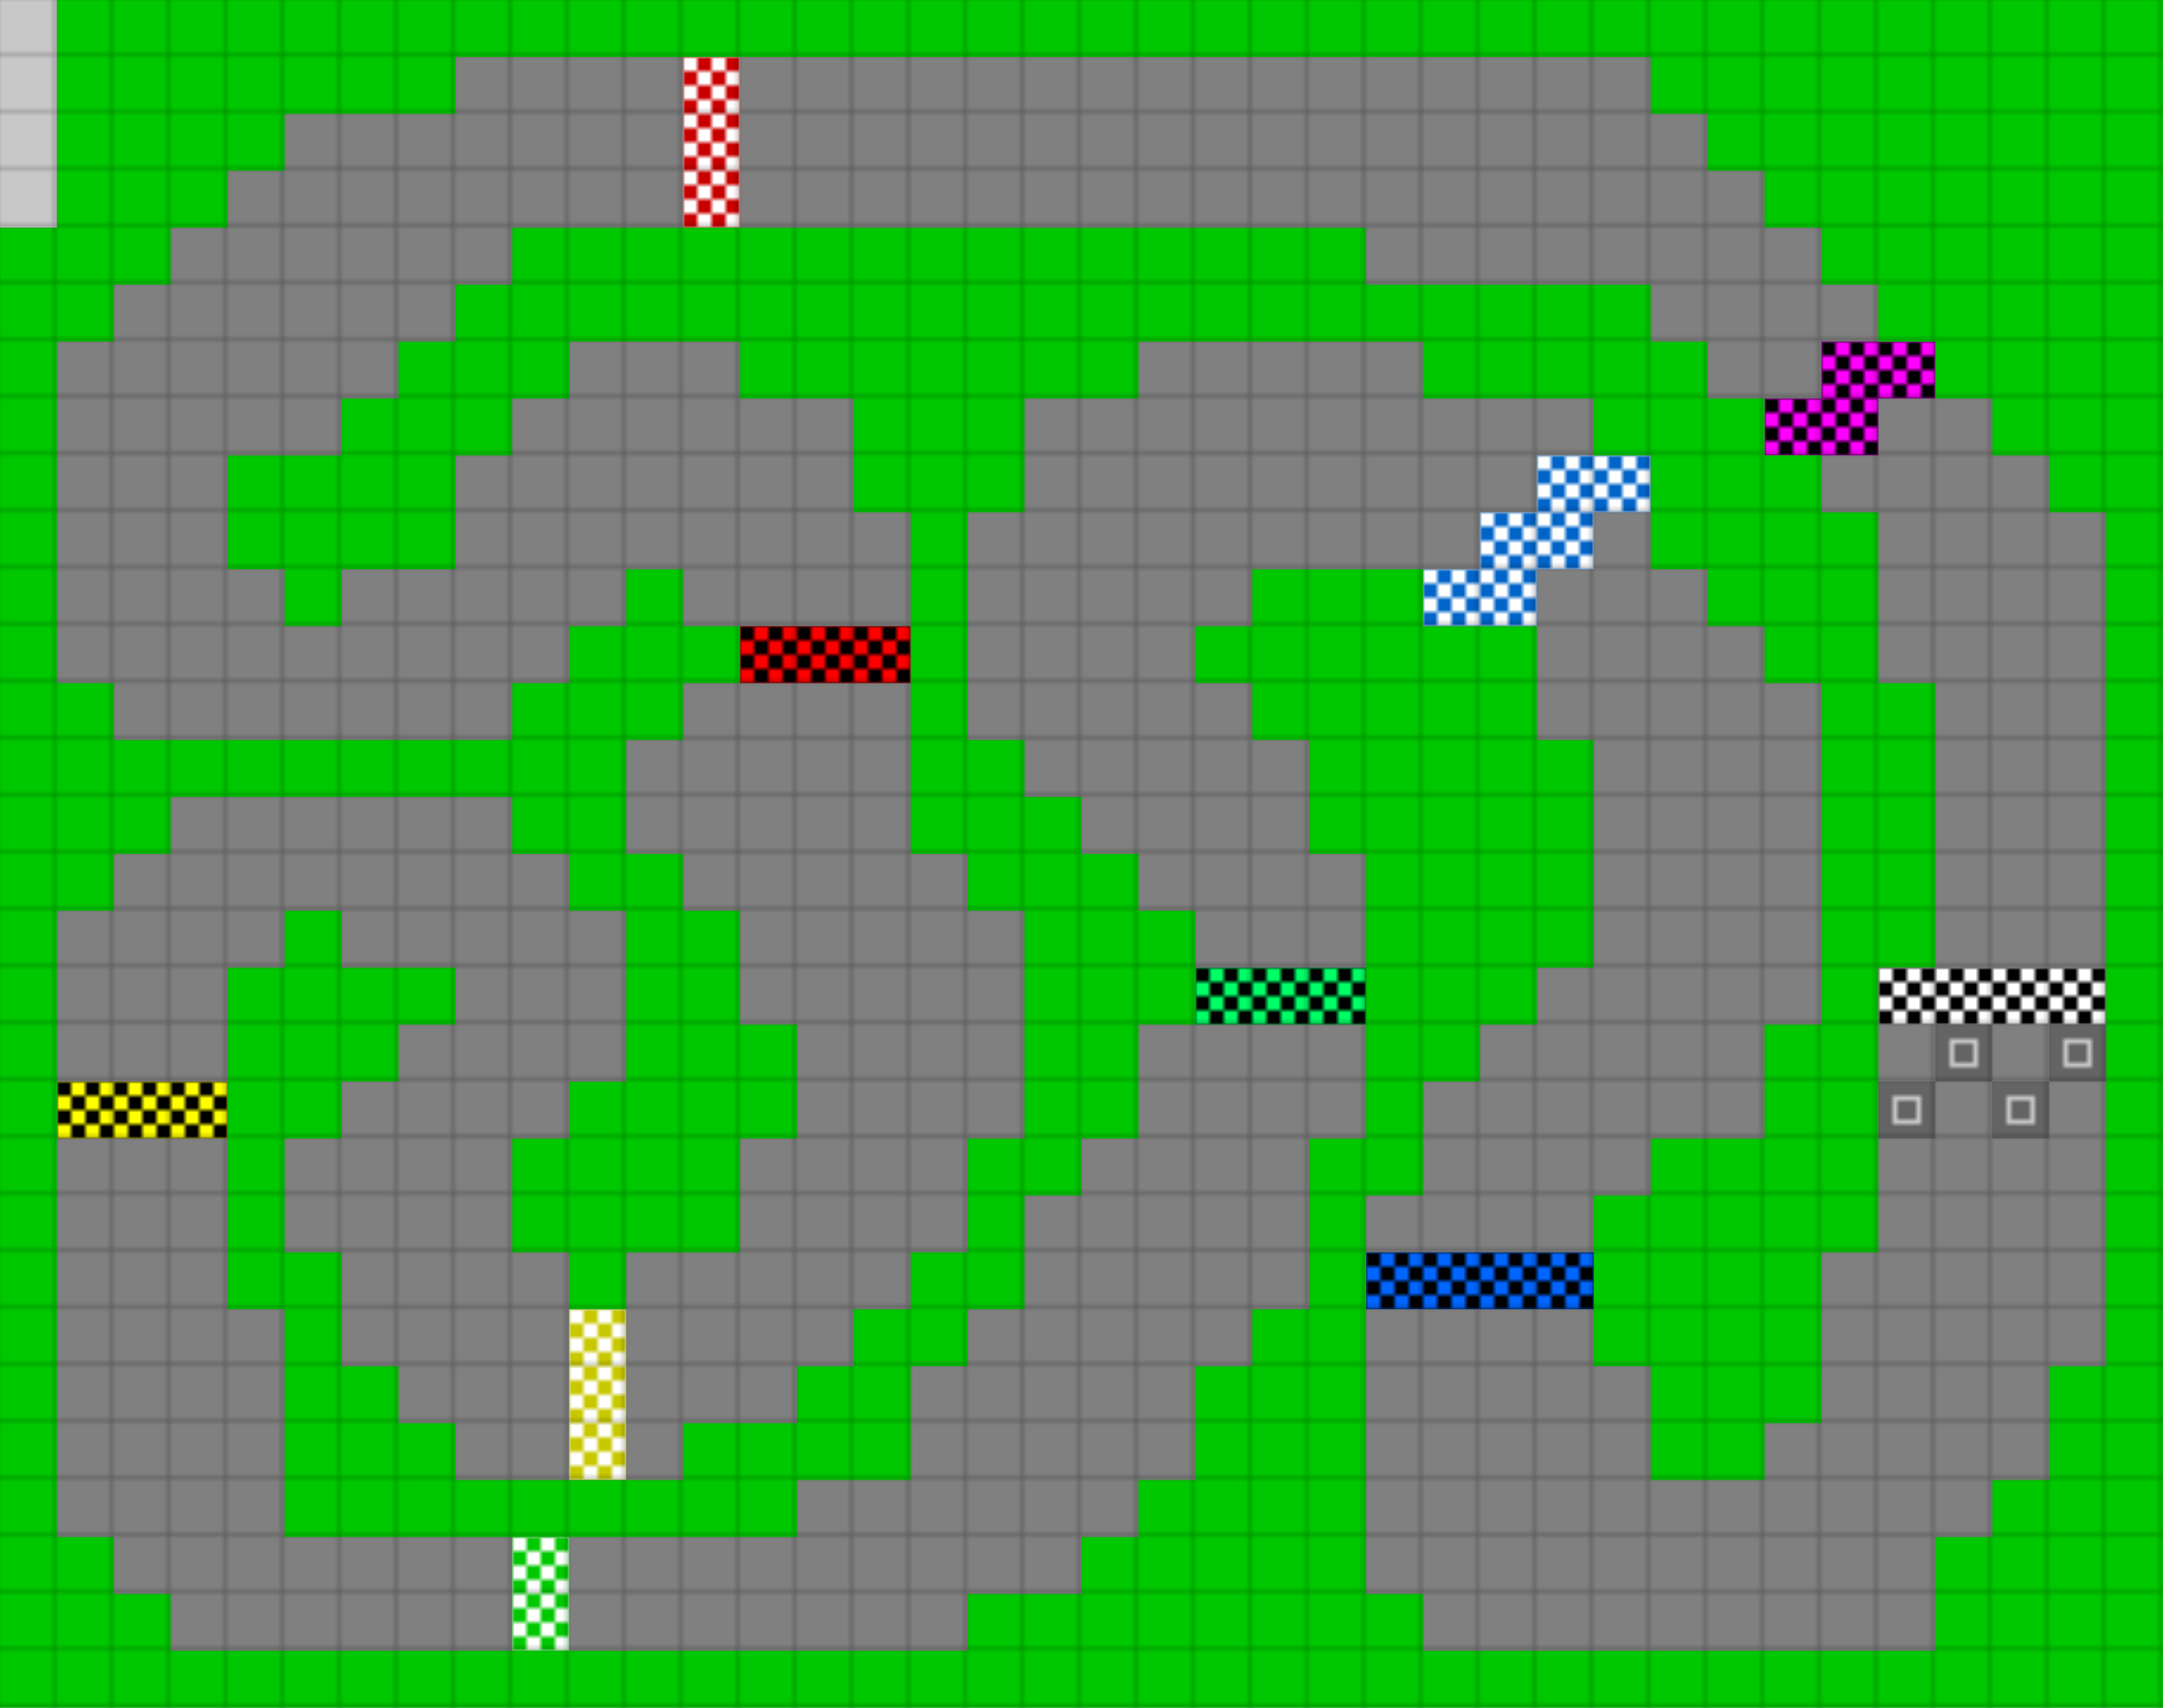 <svg height="360" width="456" id="mapSvgView" xmlns:xlink="http://www.w3.org/1999/xlink" version="1.1" xmlns="http://www.w3.org/2000/svg"> <defs> <style type="text/css"> .grass {fill: rgb(0, 200, 0);} .road {fill: rgb(128, 128, 128);} .start {fill: url(#startPattern)} .finish {fill: url(#finishPattern)} .mud {fill: rgb(100, 70, 0);} .sand {fill: rgb(230, 230, 115);} .water {fill: blue;} .earth {fill: brown;} .night {fill: black;} .parc {fill: rgb(200, 200, 200);} .cp1color {fill: rgb(0, 102, 255);} .cp2color {fill: rgb(0, 100, 200);} .cp3color {fill: rgb(0, 255, 102);} .cp4color {fill: rgb(0, 200, 0);} .cp5color {fill: rgb(255, 255, 0);} .cp6color {fill: rgb(200, 200, 0);} .cp7color {fill: rgb(255, 0, 0);} .cp8color {fill: rgb(200, 0, 0);} .cp9color {fill: rgb(255, 0, 255);} .cp1 {fill: url(#cp1pattern);} .cp2 {fill: url(#cp2pattern);} .cp3 {fill: url(#cp3pattern);} .cp4 {fill: url(#cp4pattern);} .cp5 {fill: url(#cp5pattern);} .cp6 {fill: url(#cp6pattern);} .cp7 {fill: url(#cp7pattern);} .cp8 {fill: url(#cp8pattern);} .cp9 {fill: url(#cp9pattern);} .primaryColor {fill: rgb(0, 255, 102);} </style> <pattern y="0" x="0" height="12" width="12" patternUnits="userSpaceOnUse" id="grid"> <line stroke-width="1" stroke="black" y2="12" x2="12" y1="0" x1="12"></line> <line stroke-width="1" stroke="black" y2="12" x2="12" y1="12" x1="0"></line> </pattern> <pattern y="0" x="0" height="12" width="12" patternUnits="userSpaceOnUse" id="finishPattern"> <rect fill="black" height="12" width="12" y="0" x="0"></rect> <path fill="white" d="M0,0L3,0L3,3L0,3L0,0M6,0L9,0L9,3L6,3L6,0M3,3L6,3L6,6L3,6L3,3M9,3L12,3L12,6L9,6L9,3"></path> <path fill="white" d="M0,6L3,6L3,9L0,9L0,6M6,6L9,6L9,9L6,9L6,6M3,9L6,9L6,12L3,12L3,9M9,9L12,9L12,12L9,12L9,9"></path> </pattern> <pattern y="0" x="0" height="12" width="12" patternUnits="userSpaceOnUse" id="startPattern"> <rect fill="rgb(100,100,100)" height="12" width="12" y="0" x="0"></rect> <rect stroke-width="1" stroke="rgb(200,200,200)" fill="none" height="5" width="5" y="3.5" x="3.5"></rect> &gt; </pattern> <pattern y="0" x="0" height="12" width="12" patternUnits="userSpaceOnUse" id="cp1pattern"> <rect class="cp1color" height="12" width="12" y="0" x="0"></rect> <path fill="black" d="M0,0L3,0L3,3L0,3L0,0M6,0L9,0L9,3L6,3L6,0M3,3L6,3L6,6L3,6L3,3M9,3L12,3L12,6L9,6L9,3"></path> <path fill="black" d="M0,6L3,6L3,9L0,9L0,6M6,6L9,6L9,9L6,9L6,6M3,9L6,9L6,12L3,12L3,9M9,9L12,9L12,12L9,12L9,9"></path> </pattern> <pattern y="0" x="0" height="12" width="12" patternUnits="userSpaceOnUse" id="cp2pattern"> <rect class="cp2color" height="12" width="12" y="0" x="0"></rect> <path fill="white" d="M0,0L3,0L3,3L0,3L0,0M6,0L9,0L9,3L6,3L6,0M3,3L6,3L6,6L3,6L3,3M9,3L12,3L12,6L9,6L9,3"></path> <path fill="white" d="M0,6L3,6L3,9L0,9L0,6M6,6L9,6L9,9L6,9L6,6M3,9L6,9L6,12L3,12L3,9M9,9L12,9L12,12L9,12L9,9"></path> </pattern> <pattern y="0" x="0" height="12" width="12" patternUnits="userSpaceOnUse" id="cp3pattern"> <rect class="cp3color" height="12" width="12" y="0" x="0"></rect> <path fill="black" d="M0,0L3,0L3,3L0,3L0,0M6,0L9,0L9,3L6,3L6,0M3,3L6,3L6,6L3,6L3,3M9,3L12,3L12,6L9,6L9,3"></path> <path fill="black" d="M0,6L3,6L3,9L0,9L0,6M6,6L9,6L9,9L6,9L6,6M3,9L6,9L6,12L3,12L3,9M9,9L12,9L12,12L9,12L9,9"></path> </pattern> <pattern y="0" x="0" height="12" width="12" patternUnits="userSpaceOnUse" id="cp4pattern"> <rect class="cp4color" height="12" width="12" y="0" x="0"></rect> <path fill="white" d="M0,0L3,0L3,3L0,3L0,0M6,0L9,0L9,3L6,3L6,0M3,3L6,3L6,6L3,6L3,3M9,3L12,3L12,6L9,6L9,3"></path> <path fill="white" d="M0,6L3,6L3,9L0,9L0,6M6,6L9,6L9,9L6,9L6,6M3,9L6,9L6,12L3,12L3,9M9,9L12,9L12,12L9,12L9,9"></path> </pattern> <pattern y="0" x="0" height="12" width="12" patternUnits="userSpaceOnUse" id="cp5pattern"> <rect class="cp5color" height="12" width="12" y="0" x="0"></rect> <path fill="black" d="M0,0L3,0L3,3L0,3L0,0M6,0L9,0L9,3L6,3L6,0M3,3L6,3L6,6L3,6L3,3M9,3L12,3L12,6L9,6L9,3"></path> <path fill="black" d="M0,6L3,6L3,9L0,9L0,6M6,6L9,6L9,9L6,9L6,6M3,9L6,9L6,12L3,12L3,9M9,9L12,9L12,12L9,12L9,9"></path> </pattern> <pattern y="0" x="0" height="12" width="12" patternUnits="userSpaceOnUse" id="cp6pattern"> <rect class="cp6color" height="12" width="12" y="0" x="0"></rect> <path fill="white" d="M0,0L3,0L3,3L0,3L0,0M6,0L9,0L9,3L6,3L6,0M3,3L6,3L6,6L3,6L3,3M9,3L12,3L12,6L9,6L9,3"></path> <path fill="white" d="M0,6L3,6L3,9L0,9L0,6M6,6L9,6L9,9L6,9L6,6M3,9L6,9L6,12L3,12L3,9M9,9L12,9L12,12L9,12L9,9"></path> </pattern> <pattern y="0" x="0" height="12" width="12" patternUnits="userSpaceOnUse" id="cp7pattern"> <rect class="cp7color" height="12" width="12" y="0" x="0"></rect> <path fill="black" d="M0,0L3,0L3,3L0,3L0,0M6,0L9,0L9,3L6,3L6,0M3,3L6,3L6,6L3,6L3,3M9,3L12,3L12,6L9,6L9,3"></path> <path fill="black" d="M0,6L3,6L3,9L0,9L0,6M6,6L9,6L9,9L6,9L6,6M3,9L6,9L6,12L3,12L3,9M9,9L12,9L12,12L9,12L9,9"></path> </pattern> <pattern y="0" x="0" height="12" width="12" patternUnits="userSpaceOnUse" id="cp8pattern"> <rect class="cp8color" height="12" width="12" y="0" x="0"></rect> <path fill="white" d="M0,0L3,0L3,3L0,3L0,0M6,0L9,0L9,3L6,3L6,0M3,3L6,3L6,6L3,6L3,3M9,3L12,3L12,6L9,6L9,3"></path> <path fill="white" d="M0,6L3,6L3,9L0,9L0,6M6,6L9,6L9,9L6,9L6,6M3,9L6,9L6,12L3,12L3,9M9,9L12,9L12,12L9,12L9,9"></path> </pattern> <pattern y="0" x="0" height="12" width="12" patternUnits="userSpaceOnUse" id="cp9pattern"> <rect class="cp9color" height="12" width="12" y="0" x="0"></rect> <path fill="black" d="M0,0L3,0L3,3L0,3L0,0M6,0L9,0L9,3L6,3L6,0M3,3L6,3L6,6L3,6L3,3M9,3L12,3L12,6L9,6L9,3"></path> <path fill="black" d="M0,6L3,6L3,9L0,9L0,6M6,6L9,6L9,9L6,9L6,6M3,9L6,9L6,12L3,12L3,9M9,9L12,9L12,12L9,12L9,9"></path> </pattern> </defs> <rect height="100%" width="100%" y="0" x="0" class="road" id="mainfill"></rect> <g id="paths"><path class="cp1" d="M288,264L288,264L336,264L336,276L288,276Z"></path><path class="cp2" d="M324,96L324,96L348,96L348,108L336,108L336,120L324,120L324,132L300,132L300,120L312,120L312,108L324,108Z"></path><path class="cp3" d="M252,204L252,204L288,204L288,216L252,216Z"></path><path class="cp4" d="M108,324L108,324L120,324L120,348L108,348Z"></path><path class="cp5" d="M12,228L12,228L48,228L48,240L12,240Z"></path><path class="cp6" d="M120,276L120,276L132,276L132,312L120,312Z"></path><path class="cp7" d="M156,132L156,132L192,132L192,144L156,144Z"></path><path class="cp8" d="M144,12L144,12L156,12L156,48L144,48Z"></path><path class="cp9" d="M384,72L384,72L408,72L408,84L396,84L396,96L372,96L372,84L384,84Z"></path><path class="parc" d="M0,0L0,0L12,0L12,48L0,48Z"></path><path class="grass" d="M12,0L12,0L456,0L456,360L0,360L0,48L12,48L12,0M108,12L108,12L96,12L96,24L60,24L60,36L48,36L48,48L36,48L36,60L24,60L24,72L12,72L12,144L24,144L24,156L108,156L108,144L120,144L120,132L132,132L132,120L144,120L144,132L156,132L156,144L144,144L144,156L132,156L132,180L144,180L144,192L156,192L156,216L168,216L168,240L156,240L156,264L132,264L132,276L120,276L120,264L108,264L108,240L120,240L120,228L132,228L132,192L120,192L120,180L108,180L108,168L36,168L36,180L24,180L24,192L12,192L12,324L24,324L24,336L36,336L36,348L204,348L204,336L228,336L228,324L240,324L240,312L252,312L252,288L264,288L264,276L276,276L276,240L288,240L288,180L276,180L276,156L264,156L264,144L252,144L252,132L264,132L264,120L300,120L300,132L324,132L324,156L336,156L336,204L324,204L324,216L312,216L312,228L300,228L300,252L288,252L288,336L300,336L300,348L408,348L408,324L420,324L420,312L432,312L432,288L444,288L444,108L432,108L432,96L420,96L420,84L408,84L408,72L396,72L396,60L384,60L384,48L372,48L372,36L360,36L360,24L348,24L348,12L108,12M108,48L108,48L288,48L288,60L348,60L348,72L360,72L360,84L372,84L372,96L384,96L384,108L396,108L396,144L408,144L408,204L396,204L396,264L384,264L384,300L372,300L372,312L348,312L348,288L336,288L336,252L348,252L348,240L372,240L372,216L384,216L384,144L372,144L372,132L360,132L360,120L348,120L348,96L336,96L336,84L300,84L300,72L240,72L240,84L216,84L216,108L204,108L204,156L216,156L216,168L228,168L228,180L240,180L240,192L252,192L252,216L240,216L240,240L228,240L228,252L216,252L216,276L204,276L204,288L192,288L192,312L168,312L168,324L60,324L60,276L48,276L48,204L60,204L60,192L72,192L72,204L96,204L96,216L84,216L84,228L72,228L72,240L60,240L60,264L72,264L72,288L84,288L84,300L96,300L96,312L144,312L144,300L168,300L168,288L180,288L180,276L192,276L192,264L204,264L204,240L216,240L216,192L204,192L204,180L192,180L192,108L180,108L180,84L156,84L156,72L120,72L120,84L108,84L108,96L96,96L96,120L72,120L72,132L60,132L60,120L48,120L48,96L72,96L72,84L84,84L84,72L96,72L96,60L108,60Z"></path><path class="finish" d="M396,204L396,204L444,204L444,216L396,216Z"></path><path class="start" d="M408,216L408,216L420,216L420,228L408,228L408,216M420,228L420,228L432,228L432,216L444,216L444,228L432,228L432,240L420,240L420,228M408,228L408,228L408,240L396,240L396,228Z"></path></g> <rect opacity=".3" fill="url(#grid)" height="100%" width="100%" y="0" x="0"></rect></svg>